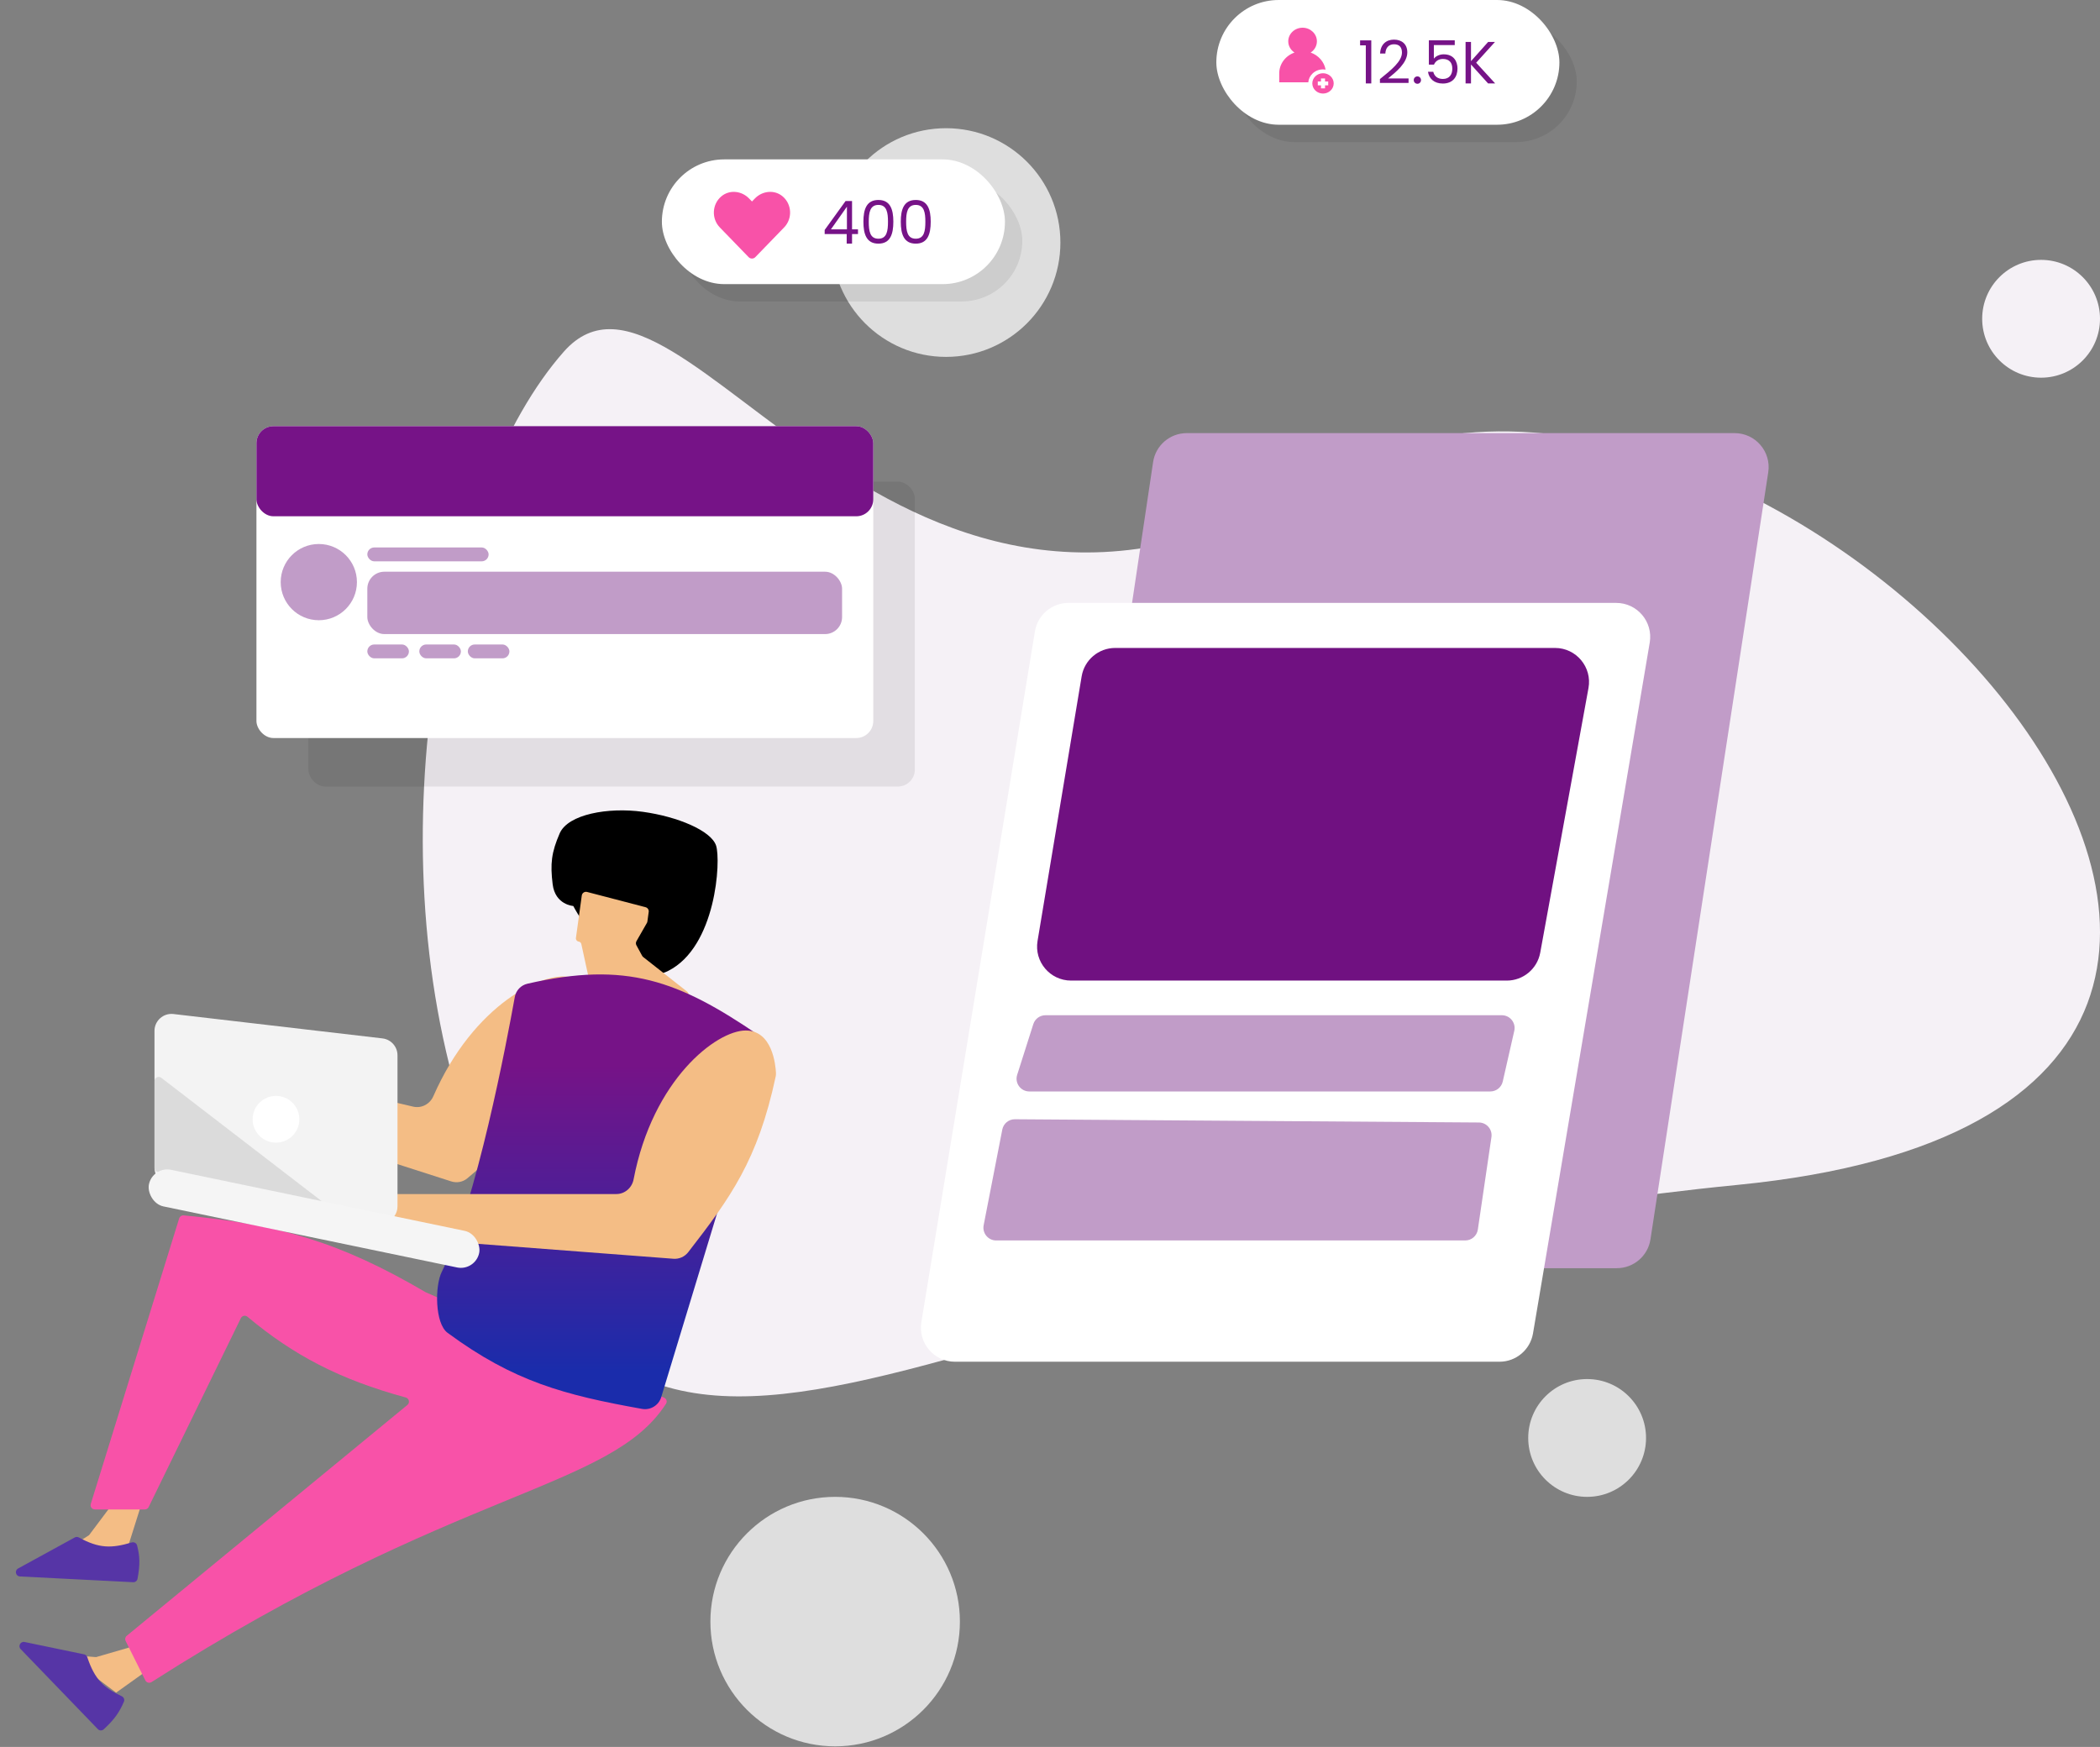 <svg width="494" height="411" viewBox="0 0 494 411" fill="none" xmlns="http://www.w3.org/2000/svg">
<rect x="0" y="0" width="494" height="411" fill="#808080" stroke="none"/>
<path d="M132.631 82.737C160.543 51.161 210.39 173.708 311.266 112.677C412.142 51.645 606.306 259.34 408.757 278.761C211.207 298.182 150.137 388.675 109.348 263.329C87.518 196.244 104.718 114.313 132.631 82.737Z" fill="#F5F1F6"/>
<circle cx="222.545" cy="57.063" r="26.901" fill="#F4F4F4" fill-opacity="0.81"/>
<circle cx="480.142" cy="74.997" r="13.858" fill="#F5F1F6"/>
<circle cx="196.459" cy="381.505" r="29.346" fill="#F4F4F4" fill-opacity="0.81"/>
<circle cx="373.353" cy="338.301" r="13.858" fill="#F4F4F4" fill-opacity="0.81"/>
<path d="M271.252 108.716C271.838 104.798 275.203 101.898 279.164 101.898H408.051C412.953 101.898 416.702 106.267 415.959 111.112L388.253 291.571C387.654 295.474 384.295 298.357 380.346 298.357H252.208C247.319 298.357 243.573 294.01 244.296 289.175L271.252 108.716Z" fill="#C19CC8"/>
<path d="M243.453 148.544C244.088 144.678 247.429 141.842 251.347 141.842H380.192C385.143 141.842 388.905 146.293 388.08 151.174L360.622 313.699C359.971 317.549 356.637 320.367 352.733 320.367H224.63C219.694 320.367 215.936 315.94 216.736 311.069L243.453 148.544Z" fill="white"/>
<path d="M254.445 159.124C255.088 155.266 258.426 152.439 262.337 152.439H365.801C370.794 152.439 374.567 156.962 373.671 161.874L362.322 224.131C361.629 227.933 358.317 230.697 354.452 230.697H251.96C247.017 230.697 243.256 226.258 244.069 221.381L254.445 159.124Z" fill="#701181"/>
<path d="M243.074 240.939C243.47 239.694 244.626 238.848 245.933 238.848H353.291C355.216 238.848 356.643 240.636 356.217 242.513L353.504 254.447C353.194 255.813 351.98 256.782 350.579 256.782H242.136C240.105 256.782 238.661 254.808 239.277 252.873L243.074 240.939Z" fill="#C19CC8"/>
<path d="M235.777 265.748C236.053 264.331 237.299 263.311 238.742 263.321L347.895 264.083C349.717 264.096 351.107 265.716 350.842 267.519L347.644 289.272C347.428 290.744 346.165 291.835 344.676 291.835H234.337C232.45 291.835 231.032 290.114 231.392 288.262L235.777 265.748Z" fill="#C19CC8"/>
<rect x="159.776" y="42.389" width="80.703" height="28.531" rx="14.266" fill="black" fill-opacity="0.08"/>
<rect x="155.7" y="37.498" width="80.703" height="29.346" rx="14.673" fill="white"/>
<g clip-path="url(#clip0_985:36)">
<path d="M184.12 46.212C182.201 44.577 179.346 44.871 177.584 46.689L176.894 47.4L176.204 46.689C174.446 44.871 171.587 44.577 169.668 46.212C167.468 48.09 167.353 51.46 169.321 53.495L176.099 60.493C176.537 60.945 177.248 60.945 177.686 60.493L184.463 53.495C186.436 51.46 186.32 48.09 184.12 46.212Z" fill="#F852A8"/>
</g>
<path d="M199.174 57.321H200.434V55.067H201.834V53.961H200.434V47.297H198.908L193.994 54.101V55.067H199.174V57.321ZM195.464 53.961L199.23 48.627V53.961H195.464ZM203.107 52.155C203.107 55.095 203.835 57.321 206.635 57.321C209.421 57.321 210.149 55.095 210.149 52.155C210.149 49.257 209.421 47.045 206.635 47.045C203.835 47.045 203.107 49.257 203.107 52.155ZM208.889 52.155C208.889 54.339 208.623 56.159 206.635 56.159C204.633 56.159 204.367 54.339 204.367 52.155C204.367 50.055 204.633 48.207 206.635 48.207C208.623 48.207 208.889 50.055 208.889 52.155ZM211.898 52.155C211.898 55.095 212.626 57.321 215.426 57.321C218.212 57.321 218.94 55.095 218.94 52.155C218.94 49.257 218.212 47.045 215.426 47.045C212.626 47.045 211.898 49.257 211.898 52.155ZM217.68 52.155C217.68 54.339 217.414 56.159 215.426 56.159C213.424 56.159 213.158 54.339 213.158 52.155C213.158 50.055 213.424 48.207 215.426 48.207C217.414 48.207 217.68 50.055 217.68 52.155Z" fill="#761387"/>
<rect x="290.205" y="4.891" width="80.703" height="28.531" rx="14.266" fill="black" fill-opacity="0.08"/>
<rect x="286.129" width="80.703" height="29.346" rx="14.673" fill="white"/>
<g clip-path="url(#clip1_985:36)">
<path d="M308.705 19.62C308.705 20.94 309.831 22.01 311.221 22.01C312.61 22.01 313.736 20.94 313.736 19.62C313.736 18.3 312.61 17.23 311.221 17.23C309.831 17.23 308.705 18.3 308.705 19.62ZM312.447 19.166V20.074H311.698V20.785H310.743V20.074H309.995V19.166H310.743V18.455H311.698V19.166H312.447Z" fill="#F852A8"/>
<path d="M308.767 17.288C309.422 16.666 310.294 16.323 311.221 16.323C311.427 16.323 311.631 16.34 311.83 16.373C311.495 14.522 310.129 13.001 308.316 12.364C309.203 11.787 309.786 10.818 309.786 9.722C309.786 7.957 308.274 6.521 306.417 6.521C304.559 6.521 303.047 7.957 303.047 9.722C303.047 10.818 303.63 11.787 304.517 12.364C302.421 13.1 300.923 15.018 300.923 17.261V19.366H307.76C307.823 18.581 308.175 17.851 308.767 17.288Z" fill="#F852A8"/>
</g>
<path d="M321.29 19.626H322.578V9.504H319.946V10.666H321.29V19.626ZM324.612 19.514H331.346V18.45H326.53C328.336 16.98 331.052 14.838 331.052 12.318C331.052 10.442 329.82 9.322 327.916 9.322C326.096 9.322 324.738 10.442 324.654 12.598H325.886C325.942 11.324 326.614 10.414 327.93 10.414C329.302 10.414 329.792 11.254 329.792 12.374C329.792 14.446 327.272 16.462 324.612 18.604V19.514ZM334.275 18.842C334.275 18.352 333.897 17.974 333.435 17.974C332.945 17.974 332.567 18.352 332.567 18.842C332.567 19.332 332.945 19.71 333.435 19.71C333.897 19.71 334.275 19.332 334.275 18.842ZM336.123 9.49V15.202H337.327C337.663 14.404 338.405 13.872 339.427 13.872C340.897 13.872 341.639 14.712 341.639 16.154C341.639 17.54 340.953 18.576 339.413 18.576C338.223 18.576 337.397 17.946 337.159 16.882H335.913C336.165 18.52 337.383 19.654 339.399 19.654C341.765 19.654 342.857 18.086 342.857 16.126C342.857 14.558 342.073 12.78 339.609 12.78C338.615 12.78 337.719 13.228 337.299 13.802V10.61H342.213V9.49H336.123ZM350.052 19.626H351.718L347.252 14.754L351.676 9.868H350.066L346.034 14.39V9.868H344.76V19.626H346.034V15.174L350.052 19.626Z" fill="#761387"/>
<rect x="72.551" y="113.31" width="142.657" height="71.736" rx="4" fill="black" fill-opacity="0.08"/>
<rect x="60.324" y="100.267" width="145.102" height="73.366" rx="4" fill="white"/>
<rect x="60.324" y="100.267" width="145.102" height="21.195" rx="4" fill="#761387"/>
<rect x="86.409" y="128.799" width="28.531" height="3.261" rx="1.63" fill="#C19CC8"/>
<rect x="86.409" y="151.624" width="9.782" height="3.261" rx="1.63" fill="#C19CC8"/>
<rect x="98.637" y="151.624" width="9.782" height="3.261" rx="1.63" fill="#C19CC8"/>
<rect x="110.05" y="151.624" width="9.782" height="3.261" rx="1.63" fill="#C19CC8"/>
<rect x="86.409" y="134.505" width="111.68" height="14.673" rx="4" fill="#C19CC8"/>
<circle cx="74.997" cy="136.951" r="8.967" fill="#C19CC8"/>
<path d="M20.952 361.167L25.899 354.571H33.045L29.747 365.015H14.906L20.952 361.167Z" fill="#F4BD85"/>
<path d="M22.599 389.86L30.517 387.56L36.229 391.854L27.317 398.22L15.454 389.303L22.599 389.86Z" fill="#F4BD85"/>
<path d="M23.018 406.805L4.861 387.977C4.178 387.269 4.82 386.104 5.784 386.304L19.781 389.21C20.135 389.283 20.42 389.542 20.535 389.885C22.29 395.114 24.378 397.063 28.64 399.066C29.131 399.297 29.364 399.871 29.146 400.367C28.075 402.809 27.006 404.451 24.393 406.853C23.999 407.215 23.389 407.19 23.018 406.805Z" fill="#5635A6"/>
<path d="M31.325 372.239L4.69 370.884C3.684 370.832 3.377 369.492 4.261 369.008L17.584 361.709C17.889 361.542 18.259 361.546 18.563 361.713C23.285 364.304 26.224 364.306 30.987 362.886C31.528 362.725 32.103 363.029 32.244 363.575C32.876 366.031 33.009 367.94 32.347 371.443C32.256 371.927 31.817 372.264 31.325 372.239Z" fill="#5635A6"/>
<path d="M100.104 304.002L156.241 328.832C156.788 329.074 157 329.744 156.676 330.247C143.574 350.595 107.549 349.799 35.648 395.734C35.147 396.054 34.462 395.881 34.196 395.35L29.554 386.065C29.345 385.648 29.453 385.142 29.813 384.846L95.837 330.536C96.468 330.016 96.241 328.997 95.452 328.782C79.92 324.557 69 318.822 58.217 309.786C57.715 309.365 56.95 309.523 56.663 310.112L34.968 354.559C34.8 354.903 34.452 355.121 34.069 355.121H22.309C21.635 355.121 21.154 354.468 21.353 353.825L42.15 286.637C42.289 286.186 42.731 285.894 43.201 285.938C65.718 288.048 80.086 292.264 100.104 304.002Z" fill="#F852A8"/>
<path d="M101.935 257.911C111.458 236.168 127.895 228.417 134.184 229.896C140.003 231.265 138.84 239.272 138.487 241.133C138.438 241.393 138.35 241.645 138.239 241.886C129.896 259.952 121.962 267.05 109.967 277.191C108.915 278.081 107.474 278.368 106.161 277.946L46.603 258.824C44.617 258.186 43.455 256.129 43.932 254.099L44.415 252.047C44.921 249.896 47.075 248.563 49.225 249.069L97.201 260.355C99.151 260.814 101.131 259.746 101.935 257.911Z" fill="#F4BD85"/>
<path d="M130.008 208.041C130.605 212.891 134.853 213.148 134.853 213.148C134.853 213.148 145.839 234.082 157.16 228.429C168.482 222.777 169.625 202.405 168.442 198.913C167.259 195.42 159.392 192.116 151.224 190.991C143.056 189.865 133.608 191.563 131.66 196.062C129.711 200.56 129.412 203.192 130.008 208.041Z" fill="black"/>
<path d="M135.481 220.672L136.858 210.676C136.94 210.083 137.522 209.694 138.102 209.845L151.864 213.435C152.354 213.563 152.671 214.037 152.602 214.539L152.292 216.786C152.275 216.913 152.233 217.035 152.169 217.146L149.723 221.419C149.55 221.72 149.546 222.09 149.713 222.395L151.056 224.858C151.121 224.977 151.209 225.082 151.316 225.165L161.606 233.265C162.408 233.896 161.861 235.181 160.851 235.041L148.32 233.314C148.04 233.275 147.79 233.12 147.631 232.887L145.799 230.205C145.538 229.823 145.048 229.67 144.616 229.835L139.997 231.601C139.425 231.82 138.793 231.478 138.663 230.88L136.751 222.1C136.684 221.792 136.432 221.56 136.121 221.517C135.711 221.46 135.424 221.082 135.481 220.672Z" fill="#F4BD85"/>
<path d="M178.508 243.576C159.552 230.634 147.309 226.12 124.086 231.429C122.537 231.783 121.376 233.008 121.096 234.572C119.274 244.739 112.09 282.828 103.923 299.217C102.265 302.543 102.291 311.355 105.282 313.562C120.898 325.082 132.846 328.21 151.031 331.463C153.019 331.818 154.961 330.626 155.548 328.693L180.059 248.011C180.563 246.353 179.939 244.553 178.508 243.576Z" fill="url(#paint0_linear_985:36)"/>
<path d="M149.043 277.478C153.557 253.874 168.585 242.44 175.407 242.44C181.698 242.44 182.45 250.534 182.54 252.471C182.553 252.748 182.523 253.026 182.465 253.296C178.251 273.017 171.796 281.818 161.887 294.604C161.064 295.666 159.76 296.245 158.421 296.143L92.256 291.092C90.171 290.933 88.561 289.195 88.561 287.104V284.916C88.561 282.707 90.351 280.916 92.561 280.916H144.996C146.99 280.916 148.668 279.437 149.043 277.478Z" fill="#F4BD85"/>
<path d="M36.341 242.537C36.341 240.144 38.428 238.286 40.804 238.564L89.969 244.299C91.985 244.534 93.505 246.242 93.505 248.272V283.805C93.505 286.305 91.237 288.193 88.779 287.739L39.614 278.658C37.717 278.308 36.341 276.653 36.341 274.725V242.537Z" fill="#F3F3F3"/>
<path d="M36.341 254.365V274.731C36.341 275.198 36.663 275.602 37.118 275.706L74.764 284.298C75.81 284.537 76.446 283.185 75.596 282.53L37.95 253.572C37.293 253.066 36.341 253.535 36.341 254.365Z" fill="#C4C4C4" fill-opacity="0.5"/>
<rect x="35.933" y="274.321" width="79.343" height="8.795" rx="4.397" transform="rotate(11.746 35.933 274.321)" fill="#F5F5F5"/>
<circle cx="64.923" cy="263.327" r="5.497" fill="white"/>
<defs>
<linearGradient id="paint0_linear_985:36" x1="138.854" y1="229.248" x2="138.854" y2="332.077" gradientUnits="userSpaceOnUse">
<stop offset="0.208" stop-color="#761387"/>
<stop offset="0.906" stop-color="#1A2CAB"/>
</linearGradient>
<clipPath id="clip0_985:36">
<rect width="17.934" height="17.934" fill="white" transform="translate(167.927 44.02)"/>
</clipPath>
<clipPath id="clip1_985:36">
<rect width="16.304" height="15.489" fill="white" transform="translate(299.172 6.521)"/>
</clipPath>
</defs>
</svg>
